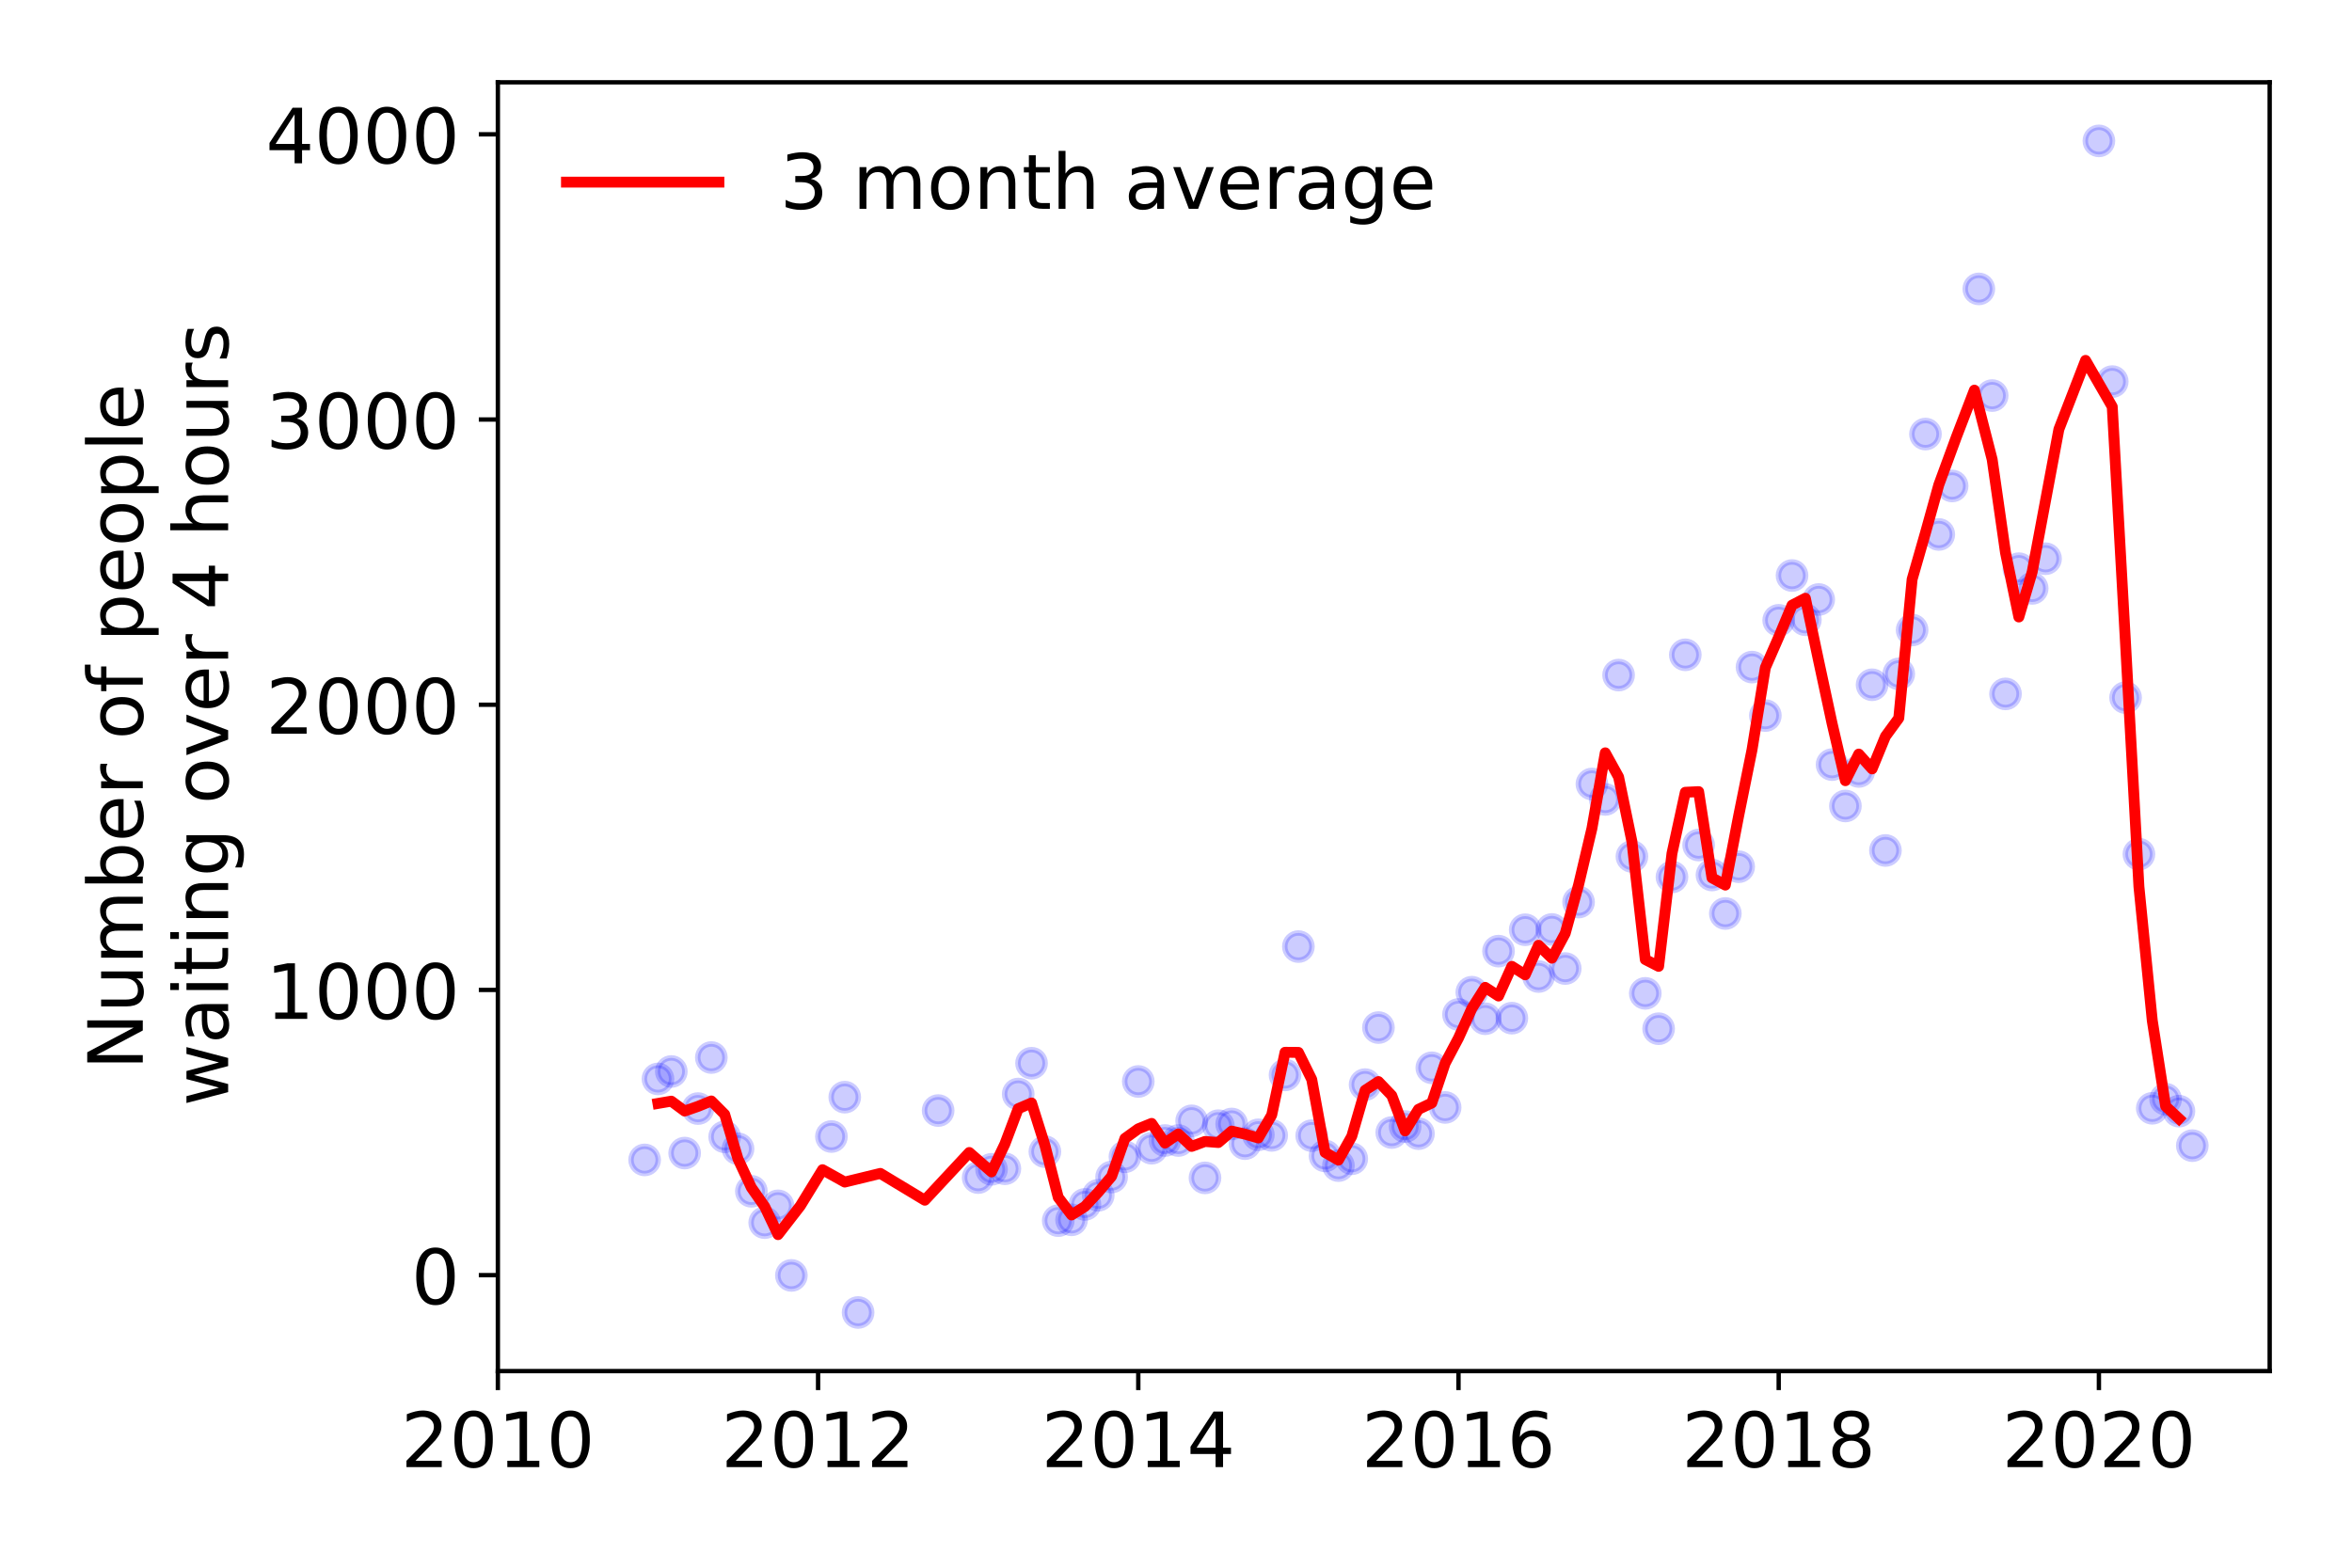 <?xml version="1.0" encoding="utf-8" standalone="no"?>
<!DOCTYPE svg PUBLIC "-//W3C//DTD SVG 1.1//EN"
  "http://www.w3.org/Graphics/SVG/1.1/DTD/svg11.dtd">
<!-- Created with matplotlib (https://matplotlib.org/) -->
<svg height="288pt" version="1.1" viewBox="0 0 432 288" width="432pt" xmlns="http://www.w3.org/2000/svg" xmlns:xlink="http://www.w3.org/1999/xlink">
 <defs>
  <style type="text/css">
*{stroke-linecap:butt;stroke-linejoin:round;}
  </style>
 </defs>
 <g id="figure_1">
  <g id="patch_1">
   <path d="M 0 288 
L 432 288 
L 432 0 
L 0 0 
z
" style="fill:#ffffff;"/>
  </g>
  <g id="axes_1">
   <g id="patch_2">
    <path d="M 91.445 251.88 
L 416.88 251.88 
L 416.88 15.12 
L 91.445 15.12 
z
" style="fill:#ffffff;"/>
   </g>
   <g id="matplotlib.axis_1">
    <g id="xtick_1">
     <g id="line2d_1">
      <defs>
       <path d="M 0 0 
L 0 3.5 
" id="m3047a4156b" style="stroke:#000000;stroke-width:0.8;"/>
      </defs>
      <g>
       <use style="stroke:#000000;stroke-width:0.8;" x="91.445" xlink:href="#m3047a4156b" y="251.88"/>
      </g>
     </g>
     <g id="text_1">
      <!-- 2010 -->
      <defs>
       <path d="M 19.188 8.297 
L 53.609 8.297 
L 53.609 0 
L 7.328 0 
L 7.328 8.297 
Q 12.938 14.109 22.625 23.891 
Q 32.328 33.688 34.812 36.531 
Q 39.547 41.844 41.422 45.531 
Q 43.312 49.219 43.312 52.781 
Q 43.312 58.594 39.234 62.25 
Q 35.156 65.922 28.609 65.922 
Q 23.969 65.922 18.812 64.312 
Q 13.672 62.703 7.812 59.422 
L 7.812 69.391 
Q 13.766 71.781 18.938 73 
Q 24.125 74.219 28.422 74.219 
Q 39.75 74.219 46.484 68.547 
Q 53.219 62.891 53.219 53.422 
Q 53.219 48.922 51.531 44.891 
Q 49.859 40.875 45.406 35.406 
Q 44.188 33.984 37.641 27.219 
Q 31.109 20.453 19.188 8.297 
z
" id="DejaVuSans-50"/>
       <path d="M 31.781 66.406 
Q 24.172 66.406 20.328 58.906 
Q 16.5 51.422 16.5 36.375 
Q 16.5 21.391 20.328 13.891 
Q 24.172 6.391 31.781 6.391 
Q 39.453 6.391 43.281 13.891 
Q 47.125 21.391 47.125 36.375 
Q 47.125 51.422 43.281 58.906 
Q 39.453 66.406 31.781 66.406 
z
M 31.781 74.219 
Q 44.047 74.219 50.516 64.516 
Q 56.984 54.828 56.984 36.375 
Q 56.984 17.969 50.516 8.266 
Q 44.047 -1.422 31.781 -1.422 
Q 19.531 -1.422 13.062 8.266 
Q 6.594 17.969 6.594 36.375 
Q 6.594 54.828 13.062 64.516 
Q 19.531 74.219 31.781 74.219 
z
" id="DejaVuSans-48"/>
       <path d="M 12.406 8.297 
L 28.516 8.297 
L 28.516 63.922 
L 10.984 60.406 
L 10.984 69.391 
L 28.422 72.906 
L 38.281 72.906 
L 38.281 8.297 
L 54.391 8.297 
L 54.391 0 
L 12.406 0 
z
" id="DejaVuSans-49"/>
      </defs>
      <g transform="translate(73.63 269.518)scale(0.14 -0.14)">
       <use xlink:href="#DejaVuSans-50"/>
       <use x="63.623" xlink:href="#DejaVuSans-48"/>
       <use x="127.246" xlink:href="#DejaVuSans-49"/>
       <use x="190.869" xlink:href="#DejaVuSans-48"/>
      </g>
     </g>
    </g>
    <g id="xtick_2">
     <g id="line2d_2">
      <g>
       <use style="stroke:#000000;stroke-width:0.8;" x="150.259" xlink:href="#m3047a4156b" y="251.88"/>
      </g>
     </g>
     <g id="text_2">
      <!-- 2012 -->
      <g transform="translate(132.444 269.518)scale(0.14 -0.14)">
       <use xlink:href="#DejaVuSans-50"/>
       <use x="63.623" xlink:href="#DejaVuSans-48"/>
       <use x="127.246" xlink:href="#DejaVuSans-49"/>
       <use x="190.869" xlink:href="#DejaVuSans-50"/>
      </g>
     </g>
    </g>
    <g id="xtick_3">
     <g id="line2d_3">
      <g>
       <use style="stroke:#000000;stroke-width:0.8;" x="209.072" xlink:href="#m3047a4156b" y="251.88"/>
      </g>
     </g>
     <g id="text_3">
      <!-- 2014 -->
      <defs>
       <path d="M 37.797 64.312 
L 12.891 25.391 
L 37.797 25.391 
z
M 35.203 72.906 
L 47.609 72.906 
L 47.609 25.391 
L 58.016 25.391 
L 58.016 17.188 
L 47.609 17.188 
L 47.609 0 
L 37.797 0 
L 37.797 17.188 
L 4.891 17.188 
L 4.891 26.703 
z
" id="DejaVuSans-52"/>
      </defs>
      <g transform="translate(191.257 269.518)scale(0.14 -0.14)">
       <use xlink:href="#DejaVuSans-50"/>
       <use x="63.623" xlink:href="#DejaVuSans-48"/>
       <use x="127.246" xlink:href="#DejaVuSans-49"/>
       <use x="190.869" xlink:href="#DejaVuSans-52"/>
      </g>
     </g>
    </g>
    <g id="xtick_4">
     <g id="line2d_4">
      <g>
       <use style="stroke:#000000;stroke-width:0.8;" x="267.886" xlink:href="#m3047a4156b" y="251.88"/>
      </g>
     </g>
     <g id="text_4">
      <!-- 2016 -->
      <defs>
       <path d="M 33.016 40.375 
Q 26.375 40.375 22.484 35.828 
Q 18.609 31.297 18.609 23.391 
Q 18.609 15.531 22.484 10.953 
Q 26.375 6.391 33.016 6.391 
Q 39.656 6.391 43.531 10.953 
Q 47.406 15.531 47.406 23.391 
Q 47.406 31.297 43.531 35.828 
Q 39.656 40.375 33.016 40.375 
z
M 52.594 71.297 
L 52.594 62.312 
Q 48.875 64.062 45.094 64.984 
Q 41.312 65.922 37.594 65.922 
Q 27.828 65.922 22.672 59.328 
Q 17.531 52.734 16.797 39.406 
Q 19.672 43.656 24.016 45.922 
Q 28.375 48.188 33.594 48.188 
Q 44.578 48.188 50.953 41.516 
Q 57.328 34.859 57.328 23.391 
Q 57.328 12.156 50.688 5.359 
Q 44.047 -1.422 33.016 -1.422 
Q 20.359 -1.422 13.672 8.266 
Q 6.984 17.969 6.984 36.375 
Q 6.984 53.656 15.188 63.938 
Q 23.391 74.219 37.203 74.219 
Q 40.922 74.219 44.703 73.484 
Q 48.484 72.75 52.594 71.297 
z
" id="DejaVuSans-54"/>
      </defs>
      <g transform="translate(250.071 269.518)scale(0.14 -0.14)">
       <use xlink:href="#DejaVuSans-50"/>
       <use x="63.623" xlink:href="#DejaVuSans-48"/>
       <use x="127.246" xlink:href="#DejaVuSans-49"/>
       <use x="190.869" xlink:href="#DejaVuSans-54"/>
      </g>
     </g>
    </g>
    <g id="xtick_5">
     <g id="line2d_5">
      <g>
       <use style="stroke:#000000;stroke-width:0.8;" x="326.699" xlink:href="#m3047a4156b" y="251.88"/>
      </g>
     </g>
     <g id="text_5">
      <!-- 2018 -->
      <defs>
       <path d="M 31.781 34.625 
Q 24.75 34.625 20.719 30.859 
Q 16.703 27.094 16.703 20.516 
Q 16.703 13.922 20.719 10.156 
Q 24.75 6.391 31.781 6.391 
Q 38.812 6.391 42.859 10.172 
Q 46.922 13.969 46.922 20.516 
Q 46.922 27.094 42.891 30.859 
Q 38.875 34.625 31.781 34.625 
z
M 21.922 38.812 
Q 15.578 40.375 12.031 44.719 
Q 8.5 49.078 8.5 55.328 
Q 8.5 64.062 14.719 69.141 
Q 20.953 74.219 31.781 74.219 
Q 42.672 74.219 48.875 69.141 
Q 55.078 64.062 55.078 55.328 
Q 55.078 49.078 51.531 44.719 
Q 48 40.375 41.703 38.812 
Q 48.828 37.156 52.797 32.312 
Q 56.781 27.484 56.781 20.516 
Q 56.781 9.906 50.312 4.234 
Q 43.844 -1.422 31.781 -1.422 
Q 19.734 -1.422 13.25 4.234 
Q 6.781 9.906 6.781 20.516 
Q 6.781 27.484 10.781 32.312 
Q 14.797 37.156 21.922 38.812 
z
M 18.312 54.391 
Q 18.312 48.734 21.844 45.562 
Q 25.391 42.391 31.781 42.391 
Q 38.141 42.391 41.719 45.562 
Q 45.312 48.734 45.312 54.391 
Q 45.312 60.062 41.719 63.234 
Q 38.141 66.406 31.781 66.406 
Q 25.391 66.406 21.844 63.234 
Q 18.312 60.062 18.312 54.391 
z
" id="DejaVuSans-56"/>
      </defs>
      <g transform="translate(308.884 269.518)scale(0.14 -0.14)">
       <use xlink:href="#DejaVuSans-50"/>
       <use x="63.623" xlink:href="#DejaVuSans-48"/>
       <use x="127.246" xlink:href="#DejaVuSans-49"/>
       <use x="190.869" xlink:href="#DejaVuSans-56"/>
      </g>
     </g>
    </g>
    <g id="xtick_6">
     <g id="line2d_6">
      <g>
       <use style="stroke:#000000;stroke-width:0.8;" x="385.513" xlink:href="#m3047a4156b" y="251.88"/>
      </g>
     </g>
     <g id="text_6">
      <!-- 2020 -->
      <g transform="translate(367.698 269.518)scale(0.14 -0.14)">
       <use xlink:href="#DejaVuSans-50"/>
       <use x="63.623" xlink:href="#DejaVuSans-48"/>
       <use x="127.246" xlink:href="#DejaVuSans-50"/>
       <use x="190.869" xlink:href="#DejaVuSans-48"/>
      </g>
     </g>
    </g>
   </g>
   <g id="matplotlib.axis_2">
    <g id="ytick_1">
     <g id="line2d_7">
      <defs>
       <path d="M 0 0 
L -3.5 0 
" id="mdd24c03470" style="stroke:#000000;stroke-width:0.8;"/>
      </defs>
      <g>
       <use style="stroke:#000000;stroke-width:0.8;" x="91.445" xlink:href="#mdd24c03470" y="234.255"/>
      </g>
     </g>
     <g id="text_7">
      <!-- 0 -->
      <g transform="translate(75.537 239.573)scale(0.14 -0.14)">
       <use xlink:href="#DejaVuSans-48"/>
      </g>
     </g>
    </g>
    <g id="ytick_2">
     <g id="line2d_8">
      <g>
       <use style="stroke:#000000;stroke-width:0.8;" x="91.445" xlink:href="#mdd24c03470" y="181.86"/>
      </g>
     </g>
     <g id="text_8">
      <!-- 1000 -->
      <g transform="translate(48.815 187.179)scale(0.14 -0.14)">
       <use xlink:href="#DejaVuSans-49"/>
       <use x="63.623" xlink:href="#DejaVuSans-48"/>
       <use x="127.246" xlink:href="#DejaVuSans-48"/>
       <use x="190.869" xlink:href="#DejaVuSans-48"/>
      </g>
     </g>
    </g>
    <g id="ytick_3">
     <g id="line2d_9">
      <g>
       <use style="stroke:#000000;stroke-width:0.8;" x="91.445" xlink:href="#mdd24c03470" y="129.466"/>
      </g>
     </g>
     <g id="text_9">
      <!-- 2000 -->
      <g transform="translate(48.815 134.785)scale(0.14 -0.14)">
       <use xlink:href="#DejaVuSans-50"/>
       <use x="63.623" xlink:href="#DejaVuSans-48"/>
       <use x="127.246" xlink:href="#DejaVuSans-48"/>
       <use x="190.869" xlink:href="#DejaVuSans-48"/>
      </g>
     </g>
    </g>
    <g id="ytick_4">
     <g id="line2d_10">
      <g>
       <use style="stroke:#000000;stroke-width:0.8;" x="91.445" xlink:href="#mdd24c03470" y="77.071"/>
      </g>
     </g>
     <g id="text_10">
      <!-- 3000 -->
      <defs>
       <path d="M 40.578 39.312 
Q 47.656 37.797 51.625 33 
Q 55.609 28.219 55.609 21.188 
Q 55.609 10.406 48.188 4.484 
Q 40.766 -1.422 27.094 -1.422 
Q 22.516 -1.422 17.656 -0.516 
Q 12.797 0.391 7.625 2.203 
L 7.625 11.719 
Q 11.719 9.328 16.594 8.109 
Q 21.484 6.891 26.812 6.891 
Q 36.078 6.891 40.938 10.547 
Q 45.797 14.203 45.797 21.188 
Q 45.797 27.641 41.281 31.266 
Q 36.766 34.906 28.719 34.906 
L 20.219 34.906 
L 20.219 43.016 
L 29.109 43.016 
Q 36.375 43.016 40.234 45.922 
Q 44.094 48.828 44.094 54.297 
Q 44.094 59.906 40.109 62.906 
Q 36.141 65.922 28.719 65.922 
Q 24.656 65.922 20.016 65.031 
Q 15.375 64.156 9.812 62.312 
L 9.812 71.094 
Q 15.438 72.656 20.344 73.438 
Q 25.25 74.219 29.594 74.219 
Q 40.828 74.219 47.359 69.109 
Q 53.906 64.016 53.906 55.328 
Q 53.906 49.266 50.438 45.094 
Q 46.969 40.922 40.578 39.312 
z
" id="DejaVuSans-51"/>
      </defs>
      <g transform="translate(48.815 82.39)scale(0.14 -0.14)">
       <use xlink:href="#DejaVuSans-51"/>
       <use x="63.623" xlink:href="#DejaVuSans-48"/>
       <use x="127.246" xlink:href="#DejaVuSans-48"/>
       <use x="190.869" xlink:href="#DejaVuSans-48"/>
      </g>
     </g>
    </g>
    <g id="ytick_5">
     <g id="line2d_11">
      <g>
       <use style="stroke:#000000;stroke-width:0.8;" x="91.445" xlink:href="#mdd24c03470" y="24.677"/>
      </g>
     </g>
     <g id="text_11">
      <!-- 4000 -->
      <g transform="translate(48.815 29.996)scale(0.14 -0.14)">
       <use xlink:href="#DejaVuSans-52"/>
       <use x="63.623" xlink:href="#DejaVuSans-48"/>
       <use x="127.246" xlink:href="#DejaVuSans-48"/>
       <use x="190.869" xlink:href="#DejaVuSans-48"/>
      </g>
     </g>
    </g>
    <g id="text_12">
     <!-- Number of people -->
     <defs>
      <path d="M 9.812 72.906 
L 23.094 72.906 
L 55.422 11.922 
L 55.422 72.906 
L 64.984 72.906 
L 64.984 0 
L 51.703 0 
L 19.391 60.984 
L 19.391 0 
L 9.812 0 
z
" id="DejaVuSans-78"/>
      <path d="M 8.5 21.578 
L 8.5 54.688 
L 17.484 54.688 
L 17.484 21.922 
Q 17.484 14.156 20.5 10.266 
Q 23.531 6.391 29.594 6.391 
Q 36.859 6.391 41.078 11.031 
Q 45.312 15.672 45.312 23.688 
L 45.312 54.688 
L 54.297 54.688 
L 54.297 0 
L 45.312 0 
L 45.312 8.406 
Q 42.047 3.422 37.719 1 
Q 33.406 -1.422 27.688 -1.422 
Q 18.266 -1.422 13.375 4.438 
Q 8.5 10.297 8.5 21.578 
z
M 31.109 56 
z
" id="DejaVuSans-117"/>
      <path d="M 52 44.188 
Q 55.375 50.25 60.062 53.125 
Q 64.75 56 71.094 56 
Q 79.641 56 84.281 50.016 
Q 88.922 44.047 88.922 33.016 
L 88.922 0 
L 79.891 0 
L 79.891 32.719 
Q 79.891 40.578 77.094 44.375 
Q 74.312 48.188 68.609 48.188 
Q 61.625 48.188 57.562 43.547 
Q 53.516 38.922 53.516 30.906 
L 53.516 0 
L 44.484 0 
L 44.484 32.719 
Q 44.484 40.625 41.703 44.406 
Q 38.922 48.188 33.109 48.188 
Q 26.219 48.188 22.156 43.531 
Q 18.109 38.875 18.109 30.906 
L 18.109 0 
L 9.078 0 
L 9.078 54.688 
L 18.109 54.688 
L 18.109 46.188 
Q 21.188 51.219 25.484 53.609 
Q 29.781 56 35.688 56 
Q 41.656 56 45.828 52.969 
Q 50 49.953 52 44.188 
z
" id="DejaVuSans-109"/>
      <path d="M 48.688 27.297 
Q 48.688 37.203 44.609 42.844 
Q 40.531 48.484 33.406 48.484 
Q 26.266 48.484 22.188 42.844 
Q 18.109 37.203 18.109 27.297 
Q 18.109 17.391 22.188 11.75 
Q 26.266 6.109 33.406 6.109 
Q 40.531 6.109 44.609 11.75 
Q 48.688 17.391 48.688 27.297 
z
M 18.109 46.391 
Q 20.953 51.266 25.266 53.625 
Q 29.594 56 35.594 56 
Q 45.562 56 51.781 48.094 
Q 58.016 40.188 58.016 27.297 
Q 58.016 14.406 51.781 6.484 
Q 45.562 -1.422 35.594 -1.422 
Q 29.594 -1.422 25.266 0.953 
Q 20.953 3.328 18.109 8.203 
L 18.109 0 
L 9.078 0 
L 9.078 75.984 
L 18.109 75.984 
z
" id="DejaVuSans-98"/>
      <path d="M 56.203 29.594 
L 56.203 25.203 
L 14.891 25.203 
Q 15.484 15.922 20.484 11.062 
Q 25.484 6.203 34.422 6.203 
Q 39.594 6.203 44.453 7.469 
Q 49.312 8.734 54.109 11.281 
L 54.109 2.781 
Q 49.266 0.734 44.188 -0.344 
Q 39.109 -1.422 33.891 -1.422 
Q 20.797 -1.422 13.156 6.188 
Q 5.516 13.812 5.516 26.812 
Q 5.516 40.234 12.766 48.109 
Q 20.016 56 32.328 56 
Q 43.359 56 49.781 48.891 
Q 56.203 41.797 56.203 29.594 
z
M 47.219 32.234 
Q 47.125 39.594 43.094 43.984 
Q 39.062 48.391 32.422 48.391 
Q 24.906 48.391 20.391 44.141 
Q 15.875 39.891 15.188 32.172 
z
" id="DejaVuSans-101"/>
      <path d="M 41.109 46.297 
Q 39.594 47.172 37.812 47.578 
Q 36.031 48 33.891 48 
Q 26.266 48 22.188 43.047 
Q 18.109 38.094 18.109 28.812 
L 18.109 0 
L 9.078 0 
L 9.078 54.688 
L 18.109 54.688 
L 18.109 46.188 
Q 20.953 51.172 25.484 53.578 
Q 30.031 56 36.531 56 
Q 37.453 56 38.578 55.875 
Q 39.703 55.766 41.062 55.516 
z
" id="DejaVuSans-114"/>
      <path id="DejaVuSans-32"/>
      <path d="M 30.609 48.391 
Q 23.391 48.391 19.188 42.75 
Q 14.984 37.109 14.984 27.297 
Q 14.984 17.484 19.156 11.844 
Q 23.344 6.203 30.609 6.203 
Q 37.797 6.203 41.984 11.859 
Q 46.188 17.531 46.188 27.297 
Q 46.188 37.016 41.984 42.703 
Q 37.797 48.391 30.609 48.391 
z
M 30.609 56 
Q 42.328 56 49.016 48.375 
Q 55.719 40.766 55.719 27.297 
Q 55.719 13.875 49.016 6.219 
Q 42.328 -1.422 30.609 -1.422 
Q 18.844 -1.422 12.172 6.219 
Q 5.516 13.875 5.516 27.297 
Q 5.516 40.766 12.172 48.375 
Q 18.844 56 30.609 56 
z
" id="DejaVuSans-111"/>
      <path d="M 37.109 75.984 
L 37.109 68.5 
L 28.516 68.5 
Q 23.688 68.5 21.797 66.547 
Q 19.922 64.594 19.922 59.516 
L 19.922 54.688 
L 34.719 54.688 
L 34.719 47.703 
L 19.922 47.703 
L 19.922 0 
L 10.891 0 
L 10.891 47.703 
L 2.297 47.703 
L 2.297 54.688 
L 10.891 54.688 
L 10.891 58.5 
Q 10.891 67.625 15.141 71.797 
Q 19.391 75.984 28.609 75.984 
z
" id="DejaVuSans-102"/>
      <path d="M 18.109 8.203 
L 18.109 -20.797 
L 9.078 -20.797 
L 9.078 54.688 
L 18.109 54.688 
L 18.109 46.391 
Q 20.953 51.266 25.266 53.625 
Q 29.594 56 35.594 56 
Q 45.562 56 51.781 48.094 
Q 58.016 40.188 58.016 27.297 
Q 58.016 14.406 51.781 6.484 
Q 45.562 -1.422 35.594 -1.422 
Q 29.594 -1.422 25.266 0.953 
Q 20.953 3.328 18.109 8.203 
z
M 48.688 27.297 
Q 48.688 37.203 44.609 42.844 
Q 40.531 48.484 33.406 48.484 
Q 26.266 48.484 22.188 42.844 
Q 18.109 37.203 18.109 27.297 
Q 18.109 17.391 22.188 11.75 
Q 26.266 6.109 33.406 6.109 
Q 40.531 6.109 44.609 11.75 
Q 48.688 17.391 48.688 27.297 
z
" id="DejaVuSans-112"/>
      <path d="M 9.422 75.984 
L 18.406 75.984 
L 18.406 0 
L 9.422 0 
z
" id="DejaVuSans-108"/>
     </defs>
     <g transform="translate(26.227 196.547)rotate(-90)scale(0.14 -0.14)">
      <use xlink:href="#DejaVuSans-78"/>
      <use x="74.805" xlink:href="#DejaVuSans-117"/>
      <use x="138.184" xlink:href="#DejaVuSans-109"/>
      <use x="235.596" xlink:href="#DejaVuSans-98"/>
      <use x="299.072" xlink:href="#DejaVuSans-101"/>
      <use x="360.596" xlink:href="#DejaVuSans-114"/>
      <use x="401.709" xlink:href="#DejaVuSans-32"/>
      <use x="433.496" xlink:href="#DejaVuSans-111"/>
      <use x="494.678" xlink:href="#DejaVuSans-102"/>
      <use x="529.883" xlink:href="#DejaVuSans-32"/>
      <use x="561.67" xlink:href="#DejaVuSans-112"/>
      <use x="625.146" xlink:href="#DejaVuSans-101"/>
      <use x="686.67" xlink:href="#DejaVuSans-111"/>
      <use x="747.852" xlink:href="#DejaVuSans-112"/>
      <use x="811.328" xlink:href="#DejaVuSans-108"/>
      <use x="839.111" xlink:href="#DejaVuSans-101"/>
     </g>
     <!--  waiting over 4 hours -->
     <defs>
      <path d="M 4.203 54.688 
L 13.188 54.688 
L 24.422 12.016 
L 35.594 54.688 
L 46.188 54.688 
L 57.422 12.016 
L 68.609 54.688 
L 77.594 54.688 
L 63.281 0 
L 52.688 0 
L 40.922 44.828 
L 29.109 0 
L 18.5 0 
z
" id="DejaVuSans-119"/>
      <path d="M 34.281 27.484 
Q 23.391 27.484 19.188 25 
Q 14.984 22.516 14.984 16.5 
Q 14.984 11.719 18.141 8.906 
Q 21.297 6.109 26.703 6.109 
Q 34.188 6.109 38.703 11.406 
Q 43.219 16.703 43.219 25.484 
L 43.219 27.484 
z
M 52.203 31.203 
L 52.203 0 
L 43.219 0 
L 43.219 8.297 
Q 40.141 3.328 35.547 0.953 
Q 30.953 -1.422 24.312 -1.422 
Q 15.922 -1.422 10.953 3.297 
Q 6 8.016 6 15.922 
Q 6 25.141 12.172 29.828 
Q 18.359 34.516 30.609 34.516 
L 43.219 34.516 
L 43.219 35.406 
Q 43.219 41.609 39.141 45 
Q 35.062 48.391 27.688 48.391 
Q 23 48.391 18.547 47.266 
Q 14.109 46.141 10.016 43.891 
L 10.016 52.203 
Q 14.938 54.109 19.578 55.047 
Q 24.219 56 28.609 56 
Q 40.484 56 46.344 49.844 
Q 52.203 43.703 52.203 31.203 
z
" id="DejaVuSans-97"/>
      <path d="M 9.422 54.688 
L 18.406 54.688 
L 18.406 0 
L 9.422 0 
z
M 9.422 75.984 
L 18.406 75.984 
L 18.406 64.594 
L 9.422 64.594 
z
" id="DejaVuSans-105"/>
      <path d="M 18.312 70.219 
L 18.312 54.688 
L 36.812 54.688 
L 36.812 47.703 
L 18.312 47.703 
L 18.312 18.016 
Q 18.312 11.328 20.141 9.422 
Q 21.969 7.516 27.594 7.516 
L 36.812 7.516 
L 36.812 0 
L 27.594 0 
Q 17.188 0 13.234 3.875 
Q 9.281 7.766 9.281 18.016 
L 9.281 47.703 
L 2.688 47.703 
L 2.688 54.688 
L 9.281 54.688 
L 9.281 70.219 
z
" id="DejaVuSans-116"/>
      <path d="M 54.891 33.016 
L 54.891 0 
L 45.906 0 
L 45.906 32.719 
Q 45.906 40.484 42.875 44.328 
Q 39.844 48.188 33.797 48.188 
Q 26.516 48.188 22.312 43.547 
Q 18.109 38.922 18.109 30.906 
L 18.109 0 
L 9.078 0 
L 9.078 54.688 
L 18.109 54.688 
L 18.109 46.188 
Q 21.344 51.125 25.703 53.562 
Q 30.078 56 35.797 56 
Q 45.219 56 50.047 50.172 
Q 54.891 44.344 54.891 33.016 
z
" id="DejaVuSans-110"/>
      <path d="M 45.406 27.984 
Q 45.406 37.75 41.375 43.109 
Q 37.359 48.484 30.078 48.484 
Q 22.859 48.484 18.828 43.109 
Q 14.797 37.75 14.797 27.984 
Q 14.797 18.266 18.828 12.891 
Q 22.859 7.516 30.078 7.516 
Q 37.359 7.516 41.375 12.891 
Q 45.406 18.266 45.406 27.984 
z
M 54.391 6.781 
Q 54.391 -7.172 48.188 -13.984 
Q 42 -20.797 29.203 -20.797 
Q 24.469 -20.797 20.266 -20.094 
Q 16.062 -19.391 12.109 -17.922 
L 12.109 -9.188 
Q 16.062 -11.328 19.922 -12.344 
Q 23.781 -13.375 27.781 -13.375 
Q 36.625 -13.375 41.016 -8.766 
Q 45.406 -4.156 45.406 5.172 
L 45.406 9.625 
Q 42.625 4.781 38.281 2.391 
Q 33.938 0 27.875 0 
Q 17.828 0 11.672 7.656 
Q 5.516 15.328 5.516 27.984 
Q 5.516 40.672 11.672 48.328 
Q 17.828 56 27.875 56 
Q 33.938 56 38.281 53.609 
Q 42.625 51.219 45.406 46.391 
L 45.406 54.688 
L 54.391 54.688 
z
" id="DejaVuSans-103"/>
      <path d="M 2.984 54.688 
L 12.5 54.688 
L 29.594 8.797 
L 46.688 54.688 
L 56.203 54.688 
L 35.688 0 
L 23.484 0 
z
" id="DejaVuSans-118"/>
      <path d="M 54.891 33.016 
L 54.891 0 
L 45.906 0 
L 45.906 32.719 
Q 45.906 40.484 42.875 44.328 
Q 39.844 48.188 33.797 48.188 
Q 26.516 48.188 22.312 43.547 
Q 18.109 38.922 18.109 30.906 
L 18.109 0 
L 9.078 0 
L 9.078 75.984 
L 18.109 75.984 
L 18.109 46.188 
Q 21.344 51.125 25.703 53.562 
Q 30.078 56 35.797 56 
Q 45.219 56 50.047 50.172 
Q 54.891 44.344 54.891 33.016 
z
" id="DejaVuSans-104"/>
      <path d="M 44.281 53.078 
L 44.281 44.578 
Q 40.484 46.531 36.375 47.5 
Q 32.281 48.484 27.875 48.484 
Q 21.188 48.484 17.844 46.438 
Q 14.5 44.391 14.5 40.281 
Q 14.5 37.156 16.891 35.375 
Q 19.281 33.594 26.516 31.984 
L 29.594 31.297 
Q 39.156 29.25 43.188 25.516 
Q 47.219 21.781 47.219 15.094 
Q 47.219 7.469 41.188 3.016 
Q 35.156 -1.422 24.609 -1.422 
Q 20.219 -1.422 15.453 -0.562 
Q 10.688 0.297 5.422 2 
L 5.422 11.281 
Q 10.406 8.688 15.234 7.391 
Q 20.062 6.109 24.812 6.109 
Q 31.156 6.109 34.562 8.281 
Q 37.984 10.453 37.984 14.406 
Q 37.984 18.062 35.516 20.016 
Q 33.062 21.969 24.703 23.781 
L 21.578 24.516 
Q 13.234 26.266 9.516 29.906 
Q 5.812 33.547 5.812 39.891 
Q 5.812 47.609 11.281 51.797 
Q 16.75 56 26.812 56 
Q 31.781 56 36.172 55.266 
Q 40.578 54.547 44.281 53.078 
z
" id="DejaVuSans-115"/>
     </defs>
     <g transform="translate(41.903 207.672)rotate(-90)scale(0.14 -0.14)">
      <use xlink:href="#DejaVuSans-32"/>
      <use x="31.787" xlink:href="#DejaVuSans-119"/>
      <use x="113.574" xlink:href="#DejaVuSans-97"/>
      <use x="174.854" xlink:href="#DejaVuSans-105"/>
      <use x="202.637" xlink:href="#DejaVuSans-116"/>
      <use x="241.846" xlink:href="#DejaVuSans-105"/>
      <use x="269.629" xlink:href="#DejaVuSans-110"/>
      <use x="333.008" xlink:href="#DejaVuSans-103"/>
      <use x="396.484" xlink:href="#DejaVuSans-32"/>
      <use x="428.271" xlink:href="#DejaVuSans-111"/>
      <use x="489.453" xlink:href="#DejaVuSans-118"/>
      <use x="548.633" xlink:href="#DejaVuSans-101"/>
      <use x="610.156" xlink:href="#DejaVuSans-114"/>
      <use x="651.27" xlink:href="#DejaVuSans-32"/>
      <use x="683.057" xlink:href="#DejaVuSans-52"/>
      <use x="746.68" xlink:href="#DejaVuSans-32"/>
      <use x="778.467" xlink:href="#DejaVuSans-104"/>
      <use x="841.846" xlink:href="#DejaVuSans-111"/>
      <use x="903.027" xlink:href="#DejaVuSans-117"/>
      <use x="966.406" xlink:href="#DejaVuSans-114"/>
      <use x="1007.52" xlink:href="#DejaVuSans-115"/>
     </g>
    </g>
   </g>
   <g id="line2d_12">
    <defs>
     <path d="M 0 2.5 
C 0.663 2.5 1.299 2.237 1.768 1.768 
C 2.237 1.299 2.5 0.663 2.5 0 
C 2.5 -0.663 2.237 -1.299 1.768 -1.768 
C 1.299 -2.237 0.663 -2.5 0 -2.5 
C -0.663 -2.5 -1.299 -2.237 -1.768 -1.768 
C -2.237 -1.299 -2.5 -0.663 -2.5 0 
C -2.5 0.663 -2.237 1.299 -1.768 1.768 
C -1.299 2.237 -0.663 2.5 0 2.5 
z
" id="md1a98ebf04" style="stroke:#0000ff;stroke-opacity:0.2;"/>
    </defs>
    <g clip-path="url(#p735131d97d)">
     <use style="fill:#0000ff;fill-opacity:0.2;stroke:#0000ff;stroke-opacity:0.2;" x="402.667" xlink:href="#md1a98ebf04" y="210.467"/>
     <use style="fill:#0000ff;fill-opacity:0.2;stroke:#0000ff;stroke-opacity:0.2;" x="400.216" xlink:href="#md1a98ebf04" y="204.128"/>
     <use style="fill:#0000ff;fill-opacity:0.2;stroke:#0000ff;stroke-opacity:0.2;" x="397.766" xlink:href="#md1a98ebf04" y="201.927"/>
     <use style="fill:#0000ff;fill-opacity:0.2;stroke:#0000ff;stroke-opacity:0.2;" x="395.315" xlink:href="#md1a98ebf04" y="203.604"/>
     <use style="fill:#0000ff;fill-opacity:0.2;stroke:#0000ff;stroke-opacity:0.2;" x="392.864" xlink:href="#md1a98ebf04" y="156.92"/>
     <use style="fill:#0000ff;fill-opacity:0.2;stroke:#0000ff;stroke-opacity:0.2;" x="390.414" xlink:href="#md1a98ebf04" y="128.156"/>
     <use style="fill:#0000ff;fill-opacity:0.2;stroke:#0000ff;stroke-opacity:0.2;" x="387.963" xlink:href="#md1a98ebf04" y="70.103"/>
     <use style="fill:#0000ff;fill-opacity:0.2;stroke:#0000ff;stroke-opacity:0.2;" x="385.513" xlink:href="#md1a98ebf04" y="25.882"/>
     <use style="fill:#0000ff;fill-opacity:0.2;stroke:#0000ff;stroke-opacity:0.2;" x="375.711" xlink:href="#md1a98ebf04" y="102.64"/>
     <use style="fill:#0000ff;fill-opacity:0.2;stroke:#0000ff;stroke-opacity:0.2;" x="373.26" xlink:href="#md1a98ebf04" y="108.089"/>
     <use style="fill:#0000ff;fill-opacity:0.2;stroke:#0000ff;stroke-opacity:0.2;" x="370.809" xlink:href="#md1a98ebf04" y="104.473"/>
     <use style="fill:#0000ff;fill-opacity:0.2;stroke:#0000ff;stroke-opacity:0.2;" x="368.359" xlink:href="#md1a98ebf04" y="127.475"/>
     <use style="fill:#0000ff;fill-opacity:0.2;stroke:#0000ff;stroke-opacity:0.2;" x="365.908" xlink:href="#md1a98ebf04" y="72.67"/>
     <use style="fill:#0000ff;fill-opacity:0.2;stroke:#0000ff;stroke-opacity:0.2;" x="363.458" xlink:href="#md1a98ebf04" y="53.075"/>
     <use style="fill:#0000ff;fill-opacity:0.2;stroke:#0000ff;stroke-opacity:0.2;" x="358.557" xlink:href="#md1a98ebf04" y="89.279"/>
     <use style="fill:#0000ff;fill-opacity:0.2;stroke:#0000ff;stroke-opacity:0.2;" x="356.106" xlink:href="#md1a98ebf04" y="98.186"/>
     <use style="fill:#0000ff;fill-opacity:0.2;stroke:#0000ff;stroke-opacity:0.2;" x="353.655" xlink:href="#md1a98ebf04" y="79.743"/>
     <use style="fill:#0000ff;fill-opacity:0.2;stroke:#0000ff;stroke-opacity:0.2;" x="351.205" xlink:href="#md1a98ebf04" y="115.738"/>
     <use style="fill:#0000ff;fill-opacity:0.2;stroke:#0000ff;stroke-opacity:0.2;" x="348.754" xlink:href="#md1a98ebf04" y="123.807"/>
     <use style="fill:#0000ff;fill-opacity:0.2;stroke:#0000ff;stroke-opacity:0.2;" x="346.304" xlink:href="#md1a98ebf04" y="156.239"/>
     <use style="fill:#0000ff;fill-opacity:0.2;stroke:#0000ff;stroke-opacity:0.2;" x="343.853" xlink:href="#md1a98ebf04" y="125.798"/>
     <use style="fill:#0000ff;fill-opacity:0.2;stroke:#0000ff;stroke-opacity:0.2;" x="341.403" xlink:href="#md1a98ebf04" y="141.726"/>
     <use style="fill:#0000ff;fill-opacity:0.2;stroke:#0000ff;stroke-opacity:0.2;" x="338.952" xlink:href="#md1a98ebf04" y="148.066"/>
     <use style="fill:#0000ff;fill-opacity:0.2;stroke:#0000ff;stroke-opacity:0.2;" x="336.501" xlink:href="#md1a98ebf04" y="140.468"/>
     <use style="fill:#0000ff;fill-opacity:0.2;stroke:#0000ff;stroke-opacity:0.2;" x="334.051" xlink:href="#md1a98ebf04" y="110.132"/>
     <use style="fill:#0000ff;fill-opacity:0.2;stroke:#0000ff;stroke-opacity:0.2;" x="331.6" xlink:href="#md1a98ebf04" y="113.852"/>
     <use style="fill:#0000ff;fill-opacity:0.2;stroke:#0000ff;stroke-opacity:0.2;" x="329.15" xlink:href="#md1a98ebf04" y="105.731"/>
     <use style="fill:#0000ff;fill-opacity:0.2;stroke:#0000ff;stroke-opacity:0.2;" x="326.699" xlink:href="#md1a98ebf04" y="113.957"/>
     <use style="fill:#0000ff;fill-opacity:0.2;stroke:#0000ff;stroke-opacity:0.2;" x="324.249" xlink:href="#md1a98ebf04" y="131.457"/>
     <use style="fill:#0000ff;fill-opacity:0.2;stroke:#0000ff;stroke-opacity:0.2;" x="321.798" xlink:href="#md1a98ebf04" y="122.55"/>
     <use style="fill:#0000ff;fill-opacity:0.2;stroke:#0000ff;stroke-opacity:0.2;" x="319.348" xlink:href="#md1a98ebf04" y="159.226"/>
     <use style="fill:#0000ff;fill-opacity:0.2;stroke:#0000ff;stroke-opacity:0.2;" x="316.897" xlink:href="#md1a98ebf04" y="167.818"/>
     <use style="fill:#0000ff;fill-opacity:0.2;stroke:#0000ff;stroke-opacity:0.2;" x="314.446" xlink:href="#md1a98ebf04" y="160.745"/>
     <use style="fill:#0000ff;fill-opacity:0.2;stroke:#0000ff;stroke-opacity:0.2;" x="311.996" xlink:href="#md1a98ebf04" y="155.244"/>
     <use style="fill:#0000ff;fill-opacity:0.2;stroke:#0000ff;stroke-opacity:0.2;" x="309.545" xlink:href="#md1a98ebf04" y="120.297"/>
     <use style="fill:#0000ff;fill-opacity:0.2;stroke:#0000ff;stroke-opacity:0.2;" x="307.095" xlink:href="#md1a98ebf04" y="161.112"/>
     <use style="fill:#0000ff;fill-opacity:0.2;stroke:#0000ff;stroke-opacity:0.2;" x="304.644" xlink:href="#md1a98ebf04" y="188.986"/>
     <use style="fill:#0000ff;fill-opacity:0.2;stroke:#0000ff;stroke-opacity:0.2;" x="302.194" xlink:href="#md1a98ebf04" y="182.489"/>
     <use style="fill:#0000ff;fill-opacity:0.2;stroke:#0000ff;stroke-opacity:0.2;" x="299.743" xlink:href="#md1a98ebf04" y="157.339"/>
     <use style="fill:#0000ff;fill-opacity:0.2;stroke:#0000ff;stroke-opacity:0.2;" x="297.292" xlink:href="#md1a98ebf04" y="124.017"/>
     <use style="fill:#0000ff;fill-opacity:0.2;stroke:#0000ff;stroke-opacity:0.2;" x="294.842" xlink:href="#md1a98ebf04" y="146.861"/>
     <use style="fill:#0000ff;fill-opacity:0.2;stroke:#0000ff;stroke-opacity:0.2;" x="292.391" xlink:href="#md1a98ebf04" y="144.031"/>
     <use style="fill:#0000ff;fill-opacity:0.2;stroke:#0000ff;stroke-opacity:0.2;" x="289.941" xlink:href="#md1a98ebf04" y="165.723"/>
     <use style="fill:#0000ff;fill-opacity:0.2;stroke:#0000ff;stroke-opacity:0.2;" x="287.49" xlink:href="#md1a98ebf04" y="177.93"/>
     <use style="fill:#0000ff;fill-opacity:0.2;stroke:#0000ff;stroke-opacity:0.2;" x="285.04" xlink:href="#md1a98ebf04" y="170.752"/>
     <use style="fill:#0000ff;fill-opacity:0.2;stroke:#0000ff;stroke-opacity:0.2;" x="282.589" xlink:href="#md1a98ebf04" y="179.398"/>
     <use style="fill:#0000ff;fill-opacity:0.2;stroke:#0000ff;stroke-opacity:0.2;" x="280.138" xlink:href="#md1a98ebf04" y="170.805"/>
     <use style="fill:#0000ff;fill-opacity:0.2;stroke:#0000ff;stroke-opacity:0.2;" x="277.688" xlink:href="#md1a98ebf04" y="187.047"/>
     <use style="fill:#0000ff;fill-opacity:0.2;stroke:#0000ff;stroke-opacity:0.2;" x="275.237" xlink:href="#md1a98ebf04" y="174.734"/>
     <use style="fill:#0000ff;fill-opacity:0.2;stroke:#0000ff;stroke-opacity:0.2;" x="272.787" xlink:href="#md1a98ebf04" y="187.152"/>
     <use style="fill:#0000ff;fill-opacity:0.2;stroke:#0000ff;stroke-opacity:0.2;" x="270.336" xlink:href="#md1a98ebf04" y="182.279"/>
     <use style="fill:#0000ff;fill-opacity:0.2;stroke:#0000ff;stroke-opacity:0.2;" x="267.886" xlink:href="#md1a98ebf04" y="186.366"/>
     <use style="fill:#0000ff;fill-opacity:0.2;stroke:#0000ff;stroke-opacity:0.2;" x="265.435" xlink:href="#md1a98ebf04" y="203.447"/>
     <use style="fill:#0000ff;fill-opacity:0.2;stroke:#0000ff;stroke-opacity:0.2;" x="262.985" xlink:href="#md1a98ebf04" y="196.164"/>
     <use style="fill:#0000ff;fill-opacity:0.2;stroke:#0000ff;stroke-opacity:0.2;" x="260.534" xlink:href="#md1a98ebf04" y="208.267"/>
     <use style="fill:#0000ff;fill-opacity:0.2;stroke:#0000ff;stroke-opacity:0.2;" x="258.083" xlink:href="#md1a98ebf04" y="206.957"/>
     <use style="fill:#0000ff;fill-opacity:0.2;stroke:#0000ff;stroke-opacity:0.2;" x="255.633" xlink:href="#md1a98ebf04" y="208.057"/>
     <use style="fill:#0000ff;fill-opacity:0.2;stroke:#0000ff;stroke-opacity:0.2;" x="253.182" xlink:href="#md1a98ebf04" y="188.776"/>
     <use style="fill:#0000ff;fill-opacity:0.2;stroke:#0000ff;stroke-opacity:0.2;" x="250.732" xlink:href="#md1a98ebf04" y="199.255"/>
     <use style="fill:#0000ff;fill-opacity:0.2;stroke:#0000ff;stroke-opacity:0.2;" x="248.281" xlink:href="#md1a98ebf04" y="212.878"/>
     <use style="fill:#0000ff;fill-opacity:0.2;stroke:#0000ff;stroke-opacity:0.2;" x="245.831" xlink:href="#md1a98ebf04" y="214.135"/>
     <use style="fill:#0000ff;fill-opacity:0.2;stroke:#0000ff;stroke-opacity:0.2;" x="243.38" xlink:href="#md1a98ebf04" y="212.354"/>
     <use style="fill:#0000ff;fill-opacity:0.2;stroke:#0000ff;stroke-opacity:0.2;" x="240.929" xlink:href="#md1a98ebf04" y="208.634"/>
     <use style="fill:#0000ff;fill-opacity:0.2;stroke:#0000ff;stroke-opacity:0.2;" x="238.479" xlink:href="#md1a98ebf04" y="173.896"/>
     <use style="fill:#0000ff;fill-opacity:0.2;stroke:#0000ff;stroke-opacity:0.2;" x="236.028" xlink:href="#md1a98ebf04" y="197.474"/>
     <use style="fill:#0000ff;fill-opacity:0.2;stroke:#0000ff;stroke-opacity:0.2;" x="233.578" xlink:href="#md1a98ebf04" y="208.581"/>
     <use style="fill:#0000ff;fill-opacity:0.2;stroke:#0000ff;stroke-opacity:0.2;" x="231.127" xlink:href="#md1a98ebf04" y="208.476"/>
     <use style="fill:#0000ff;fill-opacity:0.2;stroke:#0000ff;stroke-opacity:0.2;" x="228.677" xlink:href="#md1a98ebf04" y="210.101"/>
     <use style="fill:#0000ff;fill-opacity:0.2;stroke:#0000ff;stroke-opacity:0.2;" x="226.226" xlink:href="#md1a98ebf04" y="206.485"/>
     <use style="fill:#0000ff;fill-opacity:0.2;stroke:#0000ff;stroke-opacity:0.2;" x="223.775" xlink:href="#md1a98ebf04" y="206.8"/>
     <use style="fill:#0000ff;fill-opacity:0.2;stroke:#0000ff;stroke-opacity:0.2;" x="221.325" xlink:href="#md1a98ebf04" y="216.388"/>
     <use style="fill:#0000ff;fill-opacity:0.2;stroke:#0000ff;stroke-opacity:0.2;" x="218.874" xlink:href="#md1a98ebf04" y="205.909"/>
     <use style="fill:#0000ff;fill-opacity:0.2;stroke:#0000ff;stroke-opacity:0.2;" x="216.424" xlink:href="#md1a98ebf04" y="209.524"/>
     <use style="fill:#0000ff;fill-opacity:0.2;stroke:#0000ff;stroke-opacity:0.2;" x="213.973" xlink:href="#md1a98ebf04" y="209.524"/>
     <use style="fill:#0000ff;fill-opacity:0.2;stroke:#0000ff;stroke-opacity:0.2;" x="211.523" xlink:href="#md1a98ebf04" y="210.939"/>
     <use style="fill:#0000ff;fill-opacity:0.2;stroke:#0000ff;stroke-opacity:0.2;" x="209.072" xlink:href="#md1a98ebf04" y="198.679"/>
     <use style="fill:#0000ff;fill-opacity:0.2;stroke:#0000ff;stroke-opacity:0.2;" x="206.622" xlink:href="#md1a98ebf04" y="212.511"/>
     <use style="fill:#0000ff;fill-opacity:0.2;stroke:#0000ff;stroke-opacity:0.2;" x="204.171" xlink:href="#md1a98ebf04" y="216.231"/>
     <use style="fill:#0000ff;fill-opacity:0.2;stroke:#0000ff;stroke-opacity:0.2;" x="201.72" xlink:href="#md1a98ebf04" y="219.584"/>
     <use style="fill:#0000ff;fill-opacity:0.2;stroke:#0000ff;stroke-opacity:0.2;" x="199.27" xlink:href="#md1a98ebf04" y="221.261"/>
     <use style="fill:#0000ff;fill-opacity:0.2;stroke:#0000ff;stroke-opacity:0.2;" x="196.819" xlink:href="#md1a98ebf04" y="224.09"/>
     <use style="fill:#0000ff;fill-opacity:0.2;stroke:#0000ff;stroke-opacity:0.2;" x="194.369" xlink:href="#md1a98ebf04" y="224.247"/>
     <use style="fill:#0000ff;fill-opacity:0.2;stroke:#0000ff;stroke-opacity:0.2;" x="191.918" xlink:href="#md1a98ebf04" y="211.568"/>
     <use style="fill:#0000ff;fill-opacity:0.2;stroke:#0000ff;stroke-opacity:0.2;" x="189.468" xlink:href="#md1a98ebf04" y="195.325"/>
     <use style="fill:#0000ff;fill-opacity:0.2;stroke:#0000ff;stroke-opacity:0.2;" x="187.017" xlink:href="#md1a98ebf04" y="200.984"/>
     <use style="fill:#0000ff;fill-opacity:0.2;stroke:#0000ff;stroke-opacity:0.2;" x="184.566" xlink:href="#md1a98ebf04" y="214.711"/>
     <use style="fill:#0000ff;fill-opacity:0.2;stroke:#0000ff;stroke-opacity:0.2;" x="182.116" xlink:href="#md1a98ebf04" y="214.816"/>
     <use style="fill:#0000ff;fill-opacity:0.2;stroke:#0000ff;stroke-opacity:0.2;" x="179.665" xlink:href="#md1a98ebf04" y="216.336"/>
     <use style="fill:#0000ff;fill-opacity:0.2;stroke:#0000ff;stroke-opacity:0.2;" x="172.314" xlink:href="#md1a98ebf04" y="204.023"/>
     <use style="fill:#0000ff;fill-opacity:0.2;stroke:#0000ff;stroke-opacity:0.2;" x="157.61" xlink:href="#md1a98ebf04" y="241.118"/>
     <use style="fill:#0000ff;fill-opacity:0.2;stroke:#0000ff;stroke-opacity:0.2;" x="155.16" xlink:href="#md1a98ebf04" y="201.56"/>
     <use style="fill:#0000ff;fill-opacity:0.2;stroke:#0000ff;stroke-opacity:0.2;" x="152.709" xlink:href="#md1a98ebf04" y="208.791"/>
     <use style="fill:#0000ff;fill-opacity:0.2;stroke:#0000ff;stroke-opacity:0.2;" x="145.357" xlink:href="#md1a98ebf04" y="234.307"/>
     <use style="fill:#0000ff;fill-opacity:0.2;stroke:#0000ff;stroke-opacity:0.2;" x="142.907" xlink:href="#md1a98ebf04" y="221.523"/>
     <use style="fill:#0000ff;fill-opacity:0.2;stroke:#0000ff;stroke-opacity:0.2;" x="140.456" xlink:href="#md1a98ebf04" y="224.614"/>
     <use style="fill:#0000ff;fill-opacity:0.2;stroke:#0000ff;stroke-opacity:0.2;" x="138.006" xlink:href="#md1a98ebf04" y="218.851"/>
     <use style="fill:#0000ff;fill-opacity:0.2;stroke:#0000ff;stroke-opacity:0.2;" x="135.555" xlink:href="#md1a98ebf04" y="211.044"/>
     <use style="fill:#0000ff;fill-opacity:0.2;stroke:#0000ff;stroke-opacity:0.2;" x="133.105" xlink:href="#md1a98ebf04" y="208.843"/>
     <use style="fill:#0000ff;fill-opacity:0.2;stroke:#0000ff;stroke-opacity:0.2;" x="130.654" xlink:href="#md1a98ebf04" y="194.278"/>
     <use style="fill:#0000ff;fill-opacity:0.2;stroke:#0000ff;stroke-opacity:0.2;" x="128.203" xlink:href="#md1a98ebf04" y="203.656"/>
     <use style="fill:#0000ff;fill-opacity:0.2;stroke:#0000ff;stroke-opacity:0.2;" x="125.753" xlink:href="#md1a98ebf04" y="211.83"/>
     <use style="fill:#0000ff;fill-opacity:0.2;stroke:#0000ff;stroke-opacity:0.2;" x="123.302" xlink:href="#md1a98ebf04" y="196.845"/>
     <use style="fill:#0000ff;fill-opacity:0.2;stroke:#0000ff;stroke-opacity:0.2;" x="120.852" xlink:href="#md1a98ebf04" y="198.207"/>
     <use style="fill:#0000ff;fill-opacity:0.2;stroke:#0000ff;stroke-opacity:0.2;" x="118.401" xlink:href="#md1a98ebf04" y="213.087"/>
    </g>
   </g>
   <g id="line2d_13">
    <path clip-path="url(#p735131d97d)" d="M 400.216 205.507 
L 397.766 203.22 
L 395.315 187.484 
L 392.864 162.893 
L 390.414 118.393 
L 387.963 74.713 
L 383.062 66.208 
L 378.161 78.87 
L 373.26 105.067 
L 370.809 113.346 
L 368.359 101.539 
L 365.908 84.406 
L 362.641 71.675 
L 359.373 80.18 
L 356.106 89.07 
L 353.655 97.889 
L 351.205 106.43 
L 348.754 131.928 
L 346.304 135.281 
L 343.853 141.254 
L 341.403 138.53 
L 338.952 143.42 
L 336.501 132.889 
L 334.051 121.484 
L 331.6 109.905 
L 329.15 111.18 
L 326.699 117.048 
L 324.249 122.654 
L 321.798 137.744 
L 319.348 149.865 
L 316.897 162.596 
L 314.446 161.269 
L 311.996 145.428 
L 309.545 145.551 
L 307.095 156.798 
L 304.644 177.529 
L 302.194 176.271 
L 299.743 154.615 
L 297.292 142.739 
L 294.842 138.303 
L 292.391 152.205 
L 289.941 162.561 
L 287.49 171.469 
L 285.04 176.027 
L 282.589 173.652 
L 280.138 179.083 
L 277.688 177.529 
L 275.237 182.978 
L 272.787 181.389 
L 270.336 185.266 
L 267.886 190.697 
L 265.435 195.325 
L 262.985 202.626 
L 260.534 203.796 
L 258.083 207.76 
L 255.633 201.263 
L 253.182 198.696 
L 250.732 200.303 
L 248.281 208.756 
L 245.831 213.122 
L 243.38 211.707 
L 240.929 198.294 
L 238.479 193.334 
L 236.028 193.317 
L 233.578 204.844 
L 231.127 209.053 
L 228.677 208.354 
L 226.226 207.795 
L 223.775 209.891 
L 221.325 209.699 
L 218.874 210.607 
L 216.424 208.319 
L 213.973 209.996 
L 211.523 206.381 
L 209.072 207.376 
L 206.622 209.14 
L 204.171 216.109 
L 201.72 219.025 
L 199.27 221.645 
L 196.819 223.199 
L 194.369 219.968 
L 191.918 210.38 
L 189.468 202.626 
L 187.017 203.674 
L 184.566 210.171 
L 182.116 215.288 
L 178.032 211.725 
L 169.863 220.492 
L 161.695 215.567 
L 155.16 217.156 
L 151.075 214.886 
L 146.991 221.54 
L 142.907 226.814 
L 140.456 221.662 
L 138.006 218.169 
L 135.555 212.913 
L 133.105 204.722 
L 130.654 202.259 
L 128.203 203.254 
L 125.753 204.11 
L 123.302 202.294 
L 120.852 202.713 
" style="fill:none;stroke:#ff0000;stroke-linecap:square;stroke-width:2;"/>
   </g>
   <g id="patch_3">
    <path d="M 91.445 251.88 
L 91.445 15.12 
" style="fill:none;stroke:#000000;stroke-linecap:square;stroke-linejoin:miter;stroke-width:0.8;"/>
   </g>
   <g id="patch_4">
    <path d="M 416.88 251.88 
L 416.88 15.12 
" style="fill:none;stroke:#000000;stroke-linecap:square;stroke-linejoin:miter;stroke-width:0.8;"/>
   </g>
   <g id="patch_5">
    <path d="M 91.445 251.88 
L 416.88 251.88 
" style="fill:none;stroke:#000000;stroke-linecap:square;stroke-linejoin:miter;stroke-width:0.8;"/>
   </g>
   <g id="patch_6">
    <path d="M 91.445 15.12 
L 416.88 15.12 
" style="fill:none;stroke:#000000;stroke-linecap:square;stroke-linejoin:miter;stroke-width:0.8;"/>
   </g>
   <g id="legend_1">
    <g id="line2d_14">
     <path d="M 104.045 33.458 
L 132.045 33.458 
" style="fill:none;stroke:#ff0000;stroke-linecap:square;stroke-width:2;"/>
    </g>
    <g id="line2d_15"/>
    <g id="text_13">
     <!-- 3 month average -->
     <g transform="translate(143.245 38.358)scale(0.14 -0.14)">
      <use xlink:href="#DejaVuSans-51"/>
      <use x="63.623" xlink:href="#DejaVuSans-32"/>
      <use x="95.41" xlink:href="#DejaVuSans-109"/>
      <use x="192.822" xlink:href="#DejaVuSans-111"/>
      <use x="254.004" xlink:href="#DejaVuSans-110"/>
      <use x="317.383" xlink:href="#DejaVuSans-116"/>
      <use x="356.592" xlink:href="#DejaVuSans-104"/>
      <use x="419.971" xlink:href="#DejaVuSans-32"/>
      <use x="451.758" xlink:href="#DejaVuSans-97"/>
      <use x="513.037" xlink:href="#DejaVuSans-118"/>
      <use x="572.217" xlink:href="#DejaVuSans-101"/>
      <use x="633.74" xlink:href="#DejaVuSans-114"/>
      <use x="674.854" xlink:href="#DejaVuSans-97"/>
      <use x="736.133" xlink:href="#DejaVuSans-103"/>
      <use x="799.609" xlink:href="#DejaVuSans-101"/>
     </g>
    </g>
   </g>
  </g>
 </g>
 <defs>
  <clipPath id="p735131d97d">
   <rect height="236.76" width="325.435" x="91.445" y="15.12"/>
  </clipPath>
 </defs>
</svg>
